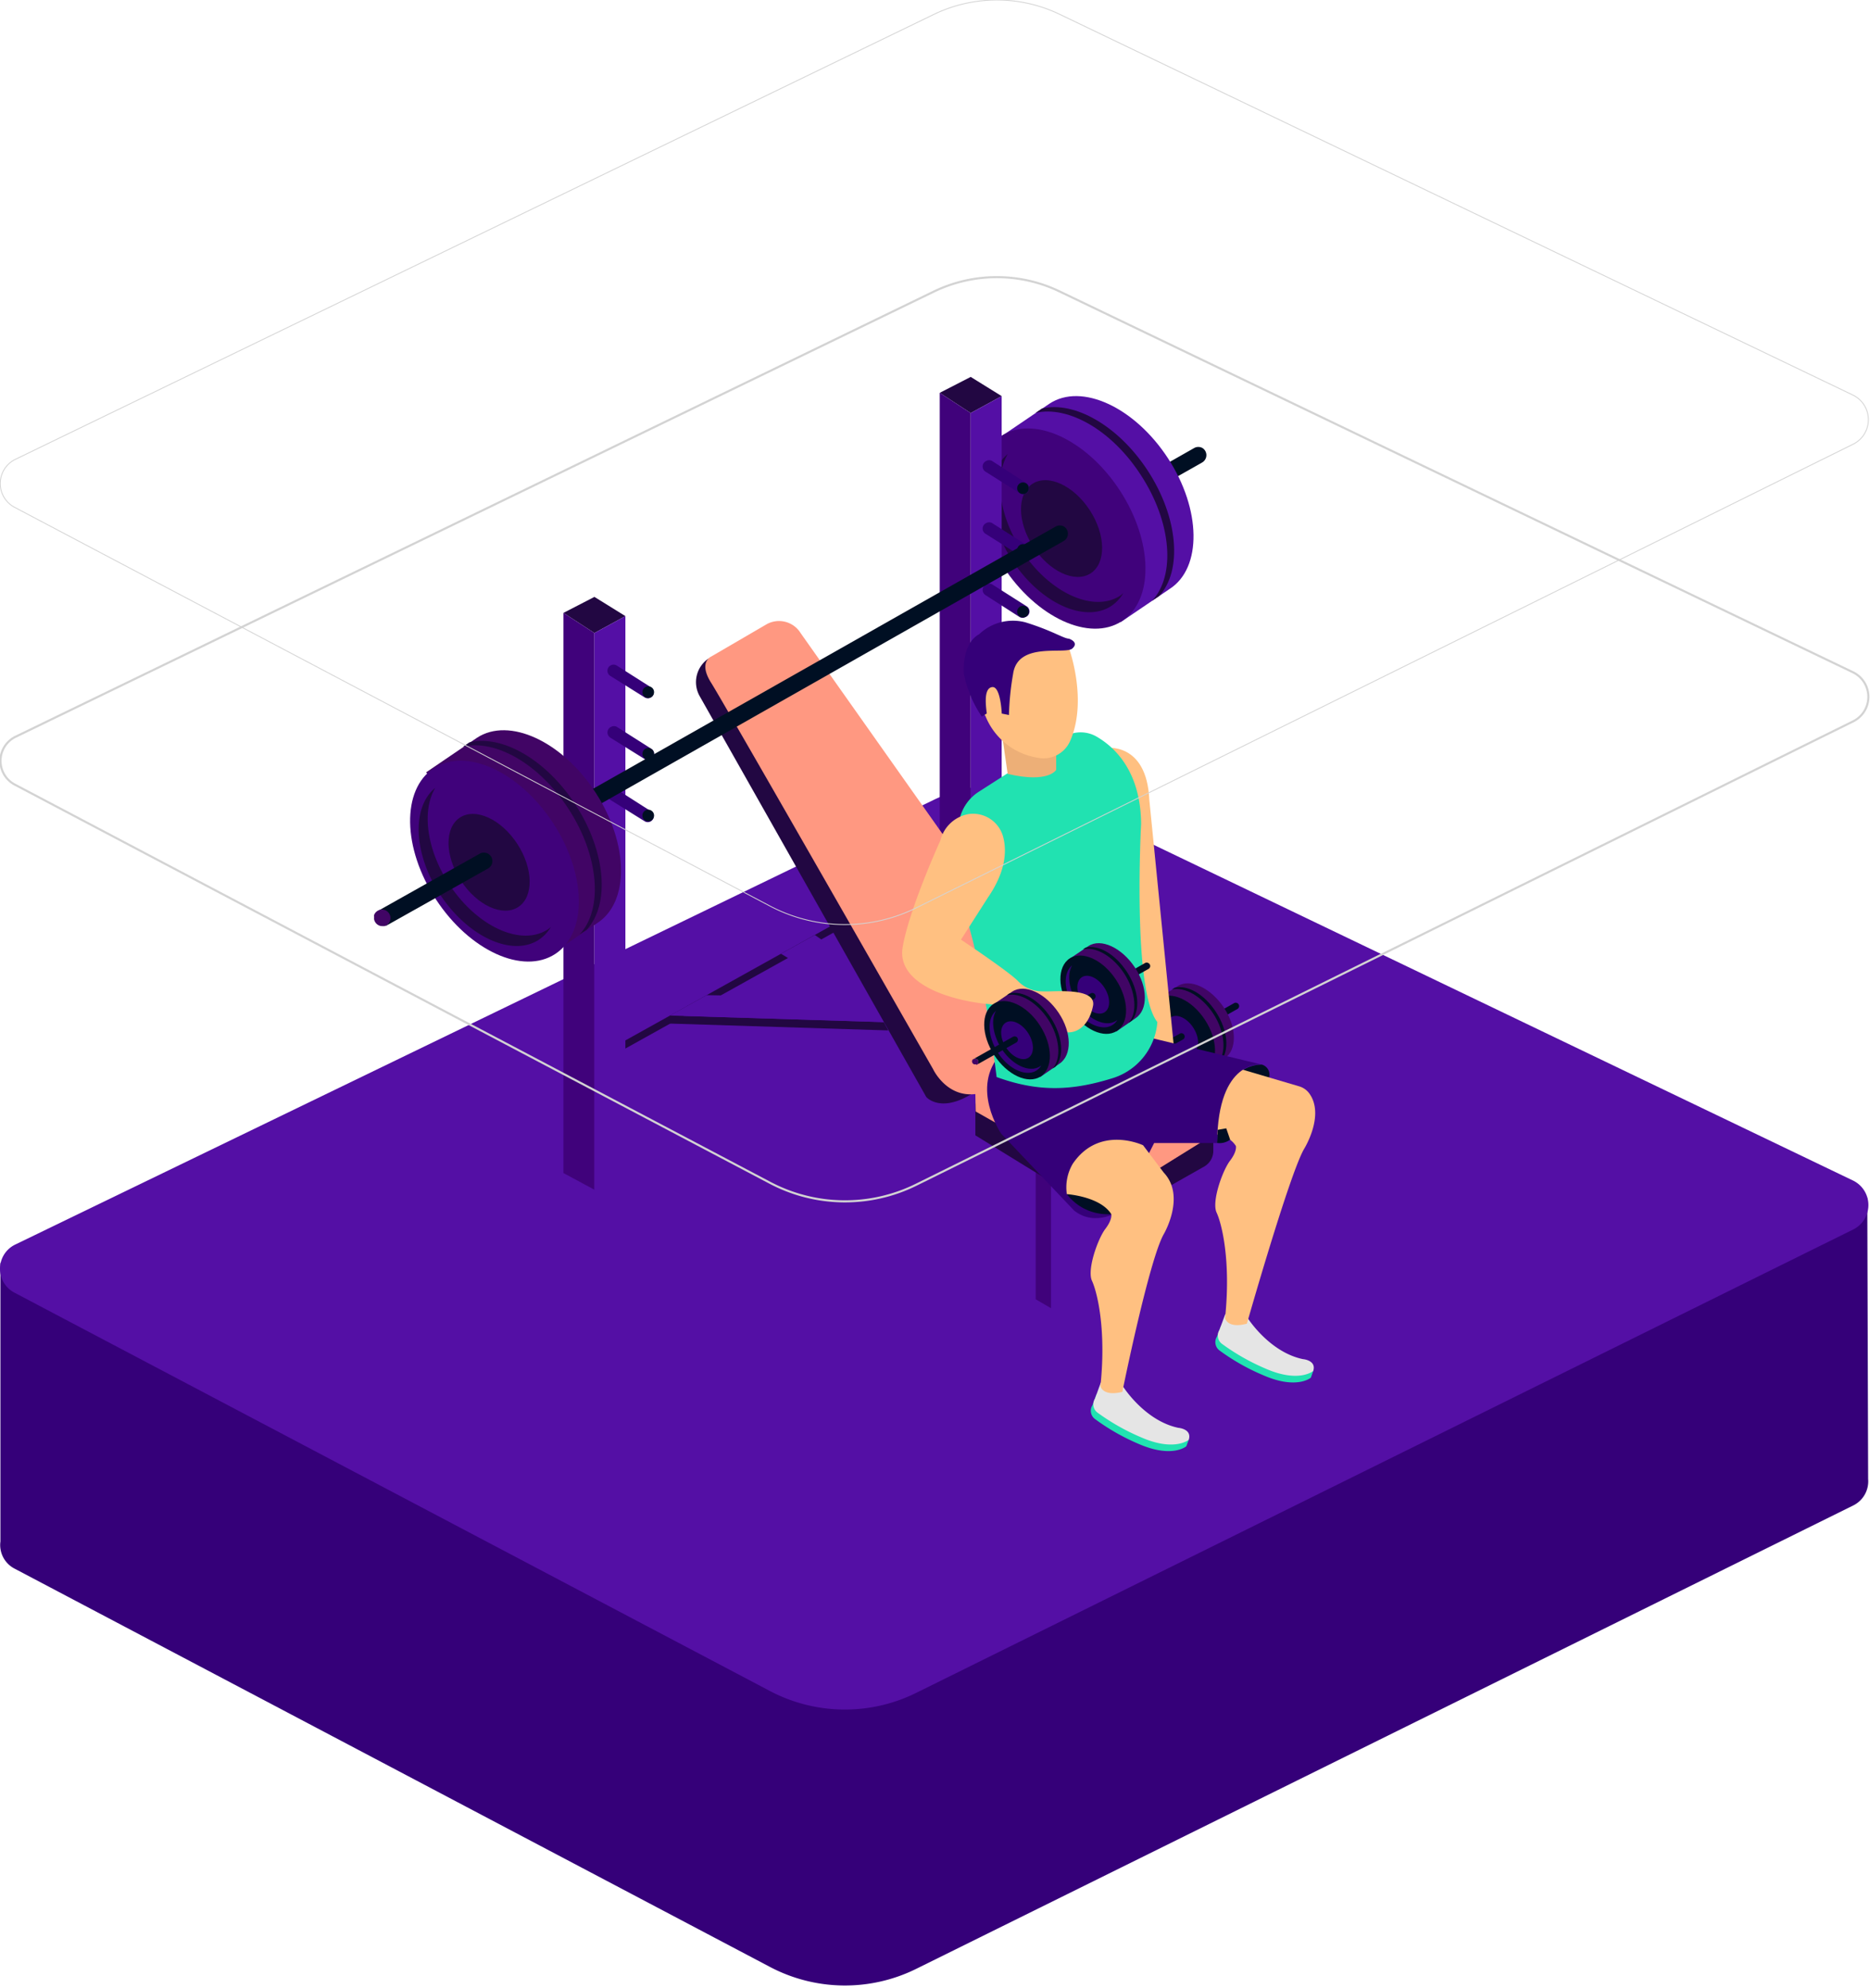 <svg xmlns="http://www.w3.org/2000/svg" width="221" height="235"><rect id="backgroundrect" width="100%" height="100%" x="0" y="0" fill="none" stroke="none"/><defs><style>.cls-1{fill:#350079;}.cls-2{fill:#540fa5;}.cls-3{fill:#000f23;}.cls-4{fill:#220742;}.cls-5{fill:#40027b;}.cls-6{fill:#ff9881;}.cls-7{fill:#410565;}.cls-8{fill:#21e2b1;}.cls-9{fill:#e5e5e5;}.cls-10{fill:#ffc081;}.cls-11{fill:#edaf77;}.cls-12,.cls-13{fill:none;stroke:#d3d3d3;stroke-miterlimit:10;}.cls-12{stroke-width:0.25px;}.cls-13{stroke-width:0.1px;}</style></defs><title>ejercicio-2</title><g class="currentLayer" style=""><title>Layer 1</title><g id="Layer_7" data-name="Layer 7" class=""><path class="cls-1" d="M220.68,141.579 L0.05,149.269 V182.189 a3.14,3.14 0 0 0 1.67,3.21 l89.28,47.08 a19,19 0 0 0 17.27,0.23 l110.72,-54.76 a3.18,3.18 0 0 0 1.79,-3.14 z" id="svg_1"/><path class="cls-2" d="M1.72,152.789 l89.28,47.08 a19,19 0 0 0 17.27,0.22 l110.72,-54.76 a3.22,3.22 0 0 0 0,-5.8 l-93.74,-45 a17.11,17.11 0 0 0 -14.88,0 L1.82,147.089 A3.18,3.18 0 0 0 1.72,152.789 z" id="svg_2"/><path class="cls-3" d="M142.12,52.959 a1,1 0 0 0 -1,0 l-7.92,4.5 L134.47,58.969 l7.59,-4.3 A1,1 0 0 0 142.12,52.959 z" id="svg_3"/><path class="cls-2" d="M138.26,69.589 c3.81,-2.48 3.71,-9.39 -0.23,-15.43 s-10.22,-8.94 -14,-6.45 l-6,4.07 l14.42,21.75 z" id="svg_4"/><path class="cls-4" d="M137,70.439 c2.75,-3 2.27,-9.24 -1.35,-14.8 c-3.47,-5.33 -8.7,-8.28 -12.51,-7.35 l-0.76,0.51 c3.81,-0.89 9,2 12.46,7.37 c3.64,5.58 4.11,11.87 1.31,14.84 z" id="svg_5"/><ellipse class="cls-5" cx="111.74" cy="155.009" rx="8.23" ry="13.06" transform="rotate(-33.07 -37.25,85.639) " id="svg_6"/><path class="cls-4" d="M132.4,70.399 c-3.17,2.07 -8.41,-0.34 -11.68,-5.37 c-2.68,-4.11 -3.22,-8.69 -1.62,-11.36 c-2.8,2.26 -2.6,7.75 0.54,12.58 c3.28,5 8.51,7.44 11.69,5.38 A4.69,4.69 0 0 0 132.76,70.089 A3.17,3.17 0 0 1 132.4,70.399 z" id="svg_7"/><ellipse class="cls-4" cx="111.74" cy="155.009" rx="3.98" ry="6.31" transform="rotate(-33.07 -37.25,85.639) " id="svg_8"/><polygon class="cls-4" points="70.25,70.549 66.59,72.439 70.25,74.819 73.91,72.819 70.25,70.549 " id="svg_9"/><polygon class="cls-5" points="66.59,138.649 70.25,140.619 70.25,74.819 66.59,72.439 66.59,138.649 " id="svg_10"/><polygon class="cls-5" points="122.4,153.569 124.23,154.629 124.23,139.719 122.4,138.239 122.4,153.569 " id="svg_11"/><polygon class="cls-2" points="126.06,153.569 124.23,154.629 124.23,139.719 126.06,138.239 126.06,153.569 " id="svg_12"/><polygon class="cls-2" points="70.25,140.619 73.91,138.649 73.91,72.819 70.25,74.819 70.25,140.619 " id="svg_13"/><polygon class="cls-4" points="114.72,44.549 111.06,46.429 114.72,48.819 118.38,46.819 114.72,44.549 " id="svg_14"/><polygon class="cls-5" points="111.06,112.649 114.72,114.609 114.72,48.819 111.06,46.429 111.06,112.649 " id="svg_15"/><polygon class="cls-2" points="114.72,114.609 118.38,112.649 118.38,46.819 114.72,48.819 114.72,114.609 " id="svg_16"/><polygon class="cls-2" points="73.91,119.599 73.91,122.969 114.72,100.239 111.06,98.909 73.91,119.599 " id="svg_17"/><polygon class="cls-4" points="114.72,100.239 73.91,122.969 73.91,123.929 114.72,101.199 114.72,100.239 " id="svg_18"/><polygon class="cls-4" points="104.45,120.809 79.17,120.029 79.17,120.979 104.98,121.789 104.45,120.809 " id="svg_19"/><polygon class="cls-2" points="106.99,117.959 100.89,117.959 92.3,112.729 96.3,110.509 106.99,117.959 " id="svg_20"/><polygon class="cls-2" points="83.52,117.619 79.17,120.029 104.45,120.809 103.05,117.969 83.52,117.619 " id="svg_21"/><path class="cls-1" d="M76.89,82.449 h0 a0.72,0.72 0 0 1 -0.67,0 l-4.09,-2.56 a0.72,0.72 0 0 1 0.09,-1.27 h0 a0.71,0.71 0 0 1 0.68,0.05 l4.07,2.59 A0.7,0.7 0 0 1 76.89,82.449 z" id="svg_22"/><circle class="cls-3" cx="76.61" cy="81.809" r="0.69" id="svg_23"/><path class="cls-1" d="M76.89,89.739 h0 a0.69,0.69 0 0 1 -0.67,0 l-4.09,-2.55 a0.73,0.73 0 0 1 0.09,-1.28 h0 a0.71,0.71 0 0 1 0.68,0 l4.07,2.59 A0.7,0.7 0 0 1 76.89,89.739 z" id="svg_24"/><circle class="cls-3" cx="76.61" cy="89.099" r="0.69" id="svg_25"/><path class="cls-1" d="M76.89,97.089 h0 a0.7,0.7 0 0 1 -0.67,0 l-4.09,-2.55 a0.73,0.73 0 0 1 0.09,-1.28 h0 a0.74,0.74 0 0 1 0.68,0.05 l4.07,2.6 A0.7,0.7 0 0 1 76.89,97.089 z" id="svg_26"/><circle class="cls-3" cx="76.61" cy="96.389" r="0.69" id="svg_27"/><path class="cls-1" d="M121.18,58.349 h0 a0.7,0.7 0 0 1 -0.67,-0.05 L116.47,55.749 a0.72,0.72 0 0 1 0.09,-1.27 h0 a0.71,0.71 0 0 1 0.68,0 L121.27,57.089 A0.7,0.7 0 0 1 121.18,58.349 z" id="svg_28"/><circle class="cls-3" cx="120.9" cy="57.709" r="0.69" id="svg_29"/><path class="cls-1" d="M121.18,65.639 h0 a0.7,0.7 0 0 1 -0.67,0 L116.47,63.089 a0.72,0.72 0 0 1 0.09,-1.27 h0 a0.71,0.71 0 0 1 0.68,0 l4.07,2.59 A0.7,0.7 0 0 1 121.18,65.639 z" id="svg_30"/><circle class="cls-3" cx="120.9" cy="64.999" r="0.69" id="svg_31"/><path class="cls-1" d="M121.18,72.939 h0 a0.7,0.7 0 0 1 -0.67,0 L116.47,70.339 a0.73,0.73 0 0 1 0.09,-1.28 h0 a0.71,0.71 0 0 1 0.68,0 l4.07,2.59 A0.71,0.71 0 0 1 121.18,72.939 z" id="svg_32"/><circle class="cls-3" cx="120.9" cy="72.289" r="0.69" id="svg_33"/><ellipse class="cls-3" cx="11.3" cy="163.969" rx="6.59" ry="10.84" transform="rotate(-33.07 -69.84,55.019) " id="svg_34"/><path class="cls-4" d="M115.27,130.419 v3.77 l13,8 a7.24,7.24 0 0 0 6.43,0 l7.61,-4.31 a2.13,2.13 0 0 0 1.08,-1.85 v-2.49 z" id="svg_35"/><path class="cls-4" d="M83.74,77.829 a3.37,3.37 0 0 0 -1.08,4.4 L109.47,129.659 s1.86,2.19 6.12,-0.87 z" id="svg_36"/><path class="cls-6" d="M115.27,129.309 c-3.44,0.41 -5,-2.95 -5,-2.95 s-24.66,-43.19 -26.22,-45.65 s0,-3.11 0,-3.11 l6.47,-3.77 a3,3 0 0 1 4.1,1 l30.16,42.69 a5.25,5.25 0 0 1 0.82,5.74 h3.73 l12.33,8.11 c3,1.56 1.14,3.11 1.14,3.11 l-7,4.35 c-3.94,2.37 -5.9,0.81 -5.9,0.81 l-14.59,-8.27 z" id="svg_37"/><path class="cls-1" d="M45.33,109.499 l0.11,0 z" id="svg_38"/><path class="cls-1" d="M45.09,109.519 h0 z" id="svg_39"/><path class="cls-3" d="M58.03,102.359 l67.67,-38.41 a1,1 0 0 0 0.05,-1.71 h0 a1,1 0 0 0 -1,0 L57.05,100.619 a1,1 0 0 0 -0.09,1.68 h0 A1,1 0 0 0 58.03,102.359 z" id="svg_40"/><path class="cls-7" d="M70.6,109.089 c3.81,-2.48 3.71,-9.39 -0.23,-15.44 s-10.21,-8.93 -14,-6.45 l-6,4.08 l14.42,21.74 z" id="svg_41"/><path class="cls-4" d="M69.34,109.889 c2.76,-3 2.28,-9.24 -1.34,-14.8 c-3.48,-5.34 -8.7,-8.28 -12.52,-7.35 l-0.76,0.51 c3.81,-0.89 9,2 12.47,7.36 c3.64,5.59 4.1,11.88 1.3,14.84 z" id="svg_42"/><ellipse class="cls-5" cx="65.505" cy="90.224" rx="8.23" ry="13.06" transform="matrix(0.84,-0.55,0.55,0.84,-46.21,62.02) " id="svg_43"/><path class="cls-4" d="M64.74,109.849 c-3.17,2.06 -8.4,-0.34 -11.68,-5.38 c-2.67,-4.1 -3.22,-8.68 -1.62,-11.35 c-2.79,2.26 -2.6,7.75 0.55,12.58 c3.28,5 8.51,7.44 11.68,5.38 a4.69,4.69 0 0 0 1.43,-1.51 C64.98,109.669 64.87,109.759 64.74,109.849 z" id="svg_44"/><ellipse class="cls-4" cx="11.6" cy="163.929" rx="3.98" ry="6.31" transform="rotate(-33.07 -69.74,55.109) " id="svg_45"/><path class="cls-3" d="M45.12,107.549 a1,1 0 0 1 0.41,1.88 l0.09,0 l12.06,-6.78 a1,1 0 0 0 0.09,-1.69 h0 a1,1 0 0 0 -1.07,-0.06 l-12.06,6.78 a1,1 0 0 0 -0.43,0.5 A1,1 0 0 1 45.12,107.549 z" id="svg_46"/><path class="cls-7" d="M45.53,109.429 a1,1 0 1 0 -1.32,-1.28 h0 a0.53,0.53 0 0 0 0,0.15 a0.28,0.28 0 0 0 0,0.09 s0,0.07 0,0.1 v0 a0.88,0.88 0 0 0 0,0.16 h0 a1,1 0 0 0 0.65,0.76 h0 a0.85,0.85 0 0 0 0.24,0.05 h0.07 a0.75,0.75 0 0 0 0.21,0 l0.11,0 z" id="svg_47"/><path class="cls-8" d="M143.82,157.979 a1.23,1.23 0 0 0 0.27,1.61 a25.14,25.14 0 0 0 5.17,2.94 c4,1.76 5.66,0.3 5.66,0.3 l0.28,-0.79 l-10.9,-5.34 z" id="svg_48"/><path class="cls-9" d="M144.82,155.279 a2.09,2.09 0 0 0 2.65,0.53 s2.54,4 6.51,4.83 c0,0 1.63,0.12 1.22,1.4 c0,0 -1.69,1.46 -5.66,-0.29 a25.77,25.77 0 0 1 -5.16,-2.94 a1.23,1.23 0 0 1 -0.27,-1.61 z" id="svg_49"/><path class="cls-3" d="M146.24,118.569 a0.38,0.38 0 0 0 -0.4,0 l-3.11,1.76 l0.52,0.61 l3,-1.69 A0.39,0.39 0 0 0 146.24,118.569 z" id="svg_50"/><path class="cls-7" d="M144.73,125.089 c1.49,-1 1.45,-3.68 -0.09,-6 s-4,-3.5 -5.49,-2.52 L136.79,118.089 l5.64,8.52 z" id="svg_51"/><path class="cls-3" d="M144.24,125.419 c1.08,-1.17 0.89,-3.62 -0.53,-5.8 s-3.41,-3.24 -4.9,-2.87 l-0.3,0.2 c1.49,-0.35 3.53,0.8 4.89,2.88 s1.6,4.65 0.51,5.81 z" id="svg_52"/><ellipse class="cls-3" cx="95.66" cy="232.319" rx="3.22" ry="5.11" transform="rotate(-33.07 -67.59,103.119) " id="svg_53"/><path class="cls-1" d="M142.47,125.399 c-1.25,0.81 -3.29,-0.13 -4.58,-2.1 c-1,-1.61 -1.26,-3.4 -0.63,-4.45 c-1.1,0.89 -1,3 0.21,4.93 s3.34,2.91 4.58,2.1 a1.86,1.86 0 0 0 0.56,-0.59 z" id="svg_54"/><ellipse class="cls-1" cx="95.66" cy="232.319" rx="1.56" ry="2.47" transform="rotate(-33.07 -67.59,103.119) " id="svg_55"/><path class="cls-3" d="M130.82,127.849 l9,-5 a0.39,0.39 0 0 0 0,-0.67 h0 a0.36,0.36 0 0 0 -0.4,0 l-9,5 a0.39,0.39 0 0 0 0,0.66 h0 A0.4,0.4 0 0 0 130.82,127.849 z" id="svg_56"/><path class="cls-10" d="M130.61,88.409 s4.91,-0.83 5.22,6.14 l3,30.17 s-2.17,2.59 -4.64,0.77 s-1.78,-4.42 -0.82,-4.91 s1.61,-1.77 0.82,-5.7 s-5.28,-19.37 -5.28,-19.37 S126.82,89.629 130.61,88.409 z" id="svg_57"/><path class="cls-7" d="M135.74,130.469 c1.49,-1 1.45,-3.68 -0.09,-6 s-4,-3.5 -5.49,-2.52 l-2.37,1.59 l5.65,8.52 z" id="svg_58"/><path class="cls-3" d="M135.24,130.799 c1.08,-1.17 0.9,-3.62 -0.52,-5.8 s-3.41,-3.24 -4.9,-2.87 l-0.3,0.2 c1.49,-0.35 3.53,0.8 4.88,2.88 s1.61,4.65 0.51,5.81 z" id="svg_59"/><ellipse class="cls-3" cx="82.28" cy="233.659" rx="3.22" ry="5.11" transform="rotate(-33.07 -71.98,99.079) " id="svg_60"/><path class="cls-1" d="M133.47,130.779 c-1.24,0.81 -3.29,-0.13 -4.57,-2.1 c-1.05,-1.61 -1.26,-3.4 -0.63,-4.45 c-1.1,0.89 -1,3 0.21,4.93 s3.33,2.91 4.57,2.1 a1.67,1.67 0 0 0 0.56,-0.59 z" id="svg_61"/><ellipse class="cls-1" cx="82.28" cy="233.659" rx="1.56" ry="2.47" transform="rotate(-33.07 -71.98,99.079) " id="svg_62"/><path class="cls-3" d="M125.76,129.879 a0.4,0.4 0 0 1 0.39,0.39 a0.39,0.39 0 0 1 -0.23,0.35 h0 l4.72,-2.66 a0.39,0.39 0 0 0 0,-0.66 h0 a0.38,0.38 0 0 0 -0.42,0 l-4.72,2.65 a0.47,0.47 0 0 0 -0.17,0.2 A0.4,0.4 0 0 1 125.76,129.879 z" id="svg_63"/><path class="cls-7" d="M125.92,130.619 a0.39,0.39 0 0 0 0.23,-0.35 a0.39,0.39 0 0 0 -0.75,-0.15 h0 s0,0 0,0.06 a0,0 0 0 0 0,0 v0 h0 s0,0 0,0.06 h0 a0.37,0.37 0 0 0 0.25,0.29 h0 l0.09,0 h0.11 l0,0 z" id="svg_64"/><path class="cls-3" d="M149.1,125.819 a1.25,1.25 0 0 1 0.89,1.53 l-3.8,-0.35 A4.45,4.45 0 0 1 149.1,125.819 z" id="svg_65"/><path class="cls-10" d="M141.36,134.159 s3.38,-0.81 4.7,1.29 c0,0 0.17,0.61 -0.7,1.75 s-2.19,4.81 -1.58,6.12 s1.71,5.69 1,12.48 c0,0 0.26,1.27 2.58,0.65 c0,0 5,-17.56 6.74,-20.62 c0,0 2.52,-4 0.63,-6.6 a2.28,2.28 0 0 0 -1.22,-0.84 l-11.69,-3.45 z" id="svg_66"/><path class="cls-8" d="M129.11,166.089 a1.21,1.21 0 0 0 0.27,1.61 a25.4,25.4 0 0 0 5.16,2.95 c4,1.75 5.66,0.29 5.66,0.29 l0.29,-0.78 l-10.91,-5.35 z" id="svg_67"/><path class="cls-1" d="M132.34,143.089 s-2.82,2 -5.39,0 l-8.63,-9.1 s-3.74,-5.49 0,-9.46 c0,0 0.93,5.49 9.22,3.51 c0,0 6,-1.26 7.73,-5.55 l13.83,3.33 s-5.17,-0.7 -5.26,9.28 h-7.44 z" id="svg_68"/><path class="cls-3" d="M143.84,135.089 a2.11,2.11 0 0 0 1.54,-0.39 l-0.46,-1.34 l-1,0.18 z" id="svg_69"/><path class="cls-9" d="M130.1,163.399 a2.1,2.1 0 0 0 2.66,0.53 s2.54,4 6.5,4.83 c0,0 1.64,0.12 1.23,1.41 c0,0 -1.69,1.45 -5.66,-0.3 a25.62,25.62 0 0 1 -5.17,-2.94 a1.23,1.23 0 0 1 -0.26,-1.61 z" id="svg_70"/><path class="cls-3" d="M126.08,141.139 a6.07,6.07 0 0 0 5.25,2.36 s0.52,-2.24 -1.21,-2.72 A5.26,5.26 0 0 0 126.08,141.139 z" id="svg_71"/><path class="cls-10" d="M132.64,164.509 s3.15,-15.58 4.9,-18.65 c0,0 2.63,-4.46 0,-7.26 l-2.45,-3.24 s-5.16,-2.45 -8.31,2.19 a5.5,5.5 0 0 0 -0.7,3.59 s3.93,0.26 5.25,2.36 c0,0 0.17,0.61 -0.7,1.75 s-2.19,4.81 -1.58,6.13 s1.71,5.69 1,12.47 C130.06,163.849 130.32,165.089 132.64,164.509 z" id="svg_72"/><path class="cls-8" d="M136.78,120.799 a7.56,7.56 0 0 1 -5.15,6.59 c-4.91,1.55 -8.86,1.72 -13.85,-0.09 c0,0 -1.46,-12.43 -3.72,-19.3 c0,0 -1.59,-6.7 -0.66,-11.15 a5.19,5.19 0 0 1 2.26,-3.26 l10,-6.42 a3.76,3.76 0 0 1 3.93,-0.11 c2.21,1.28 5.22,4.16 5.27,10.34 C134.85,97.399 133.8,117.089 136.78,120.799 z" id="svg_73"/><path class="cls-3" d="M135.72,113.829 a0.4,0.4 0 0 0 -0.41,0 l-3.1,1.77 l0.52,0.6 l3,-1.68 A0.39,0.39 0 0 0 135.72,113.829 z" id="svg_74"/><path class="cls-7" d="M134.21,120.339 c1.49,-1 1.45,-3.68 -0.09,-6 s-4,-3.49 -5.49,-2.52 l-2.37,1.6 l5.65,8.51 z" id="svg_75"/><path class="cls-3" d="M133.71,120.669 c1.08,-1.17 0.9,-3.62 -0.52,-5.79 s-3.41,-3.25 -4.9,-2.88 l-0.3,0.2 c1.49,-0.35 3.53,0.8 4.88,2.88 s1.61,4.65 0.51,5.81 z" id="svg_76"/><ellipse class="cls-3" cx="86.03" cy="221.069" rx="3.22" ry="5.11" transform="rotate(-33.07 -66.7,96.609) " id="svg_77"/><path class="cls-1" d="M131.91,120.649 c-1.24,0.81 -3.29,-0.13 -4.57,-2.1 c-1.05,-1.61 -1.26,-3.4 -0.63,-4.45 c-1.1,0.89 -1,3 0.21,4.93 s3.33,2.92 4.57,2.11 a1.76,1.76 0 0 0 0.56,-0.59 z" id="svg_78"/><ellipse class="cls-1" cx="86.03" cy="221.069" rx="1.56" ry="2.47" transform="rotate(-33.07 -66.7,96.609) " id="svg_79"/><path class="cls-3" d="M120.29,123.089 l9,-5 a0.39,0.39 0 0 0 0,-0.67 h0 a0.38,0.38 0 0 0 -0.4,0 l-9,5 a0.39,0.39 0 0 0 0,0.66 h0 A0.38,0.38 0 0 0 120.29,123.089 z" id="svg_80"/><path class="cls-10" d="M114.47,96.219 a3.68,3.68 0 0 1 4.12,2.84 c0.39,1.61 0.24,4 -1.82,7 l-3.2,5 s5.53,3.69 6.69,4.85 a4,4 0 0 0 3,1.26 c1,0.1 6.4,-0.58 5.91,1.75 s-1.84,3.1 -2.9,3.1 s-4.47,-3 -8.93,-3.3 s-11.44,-2.23 -10.66,-6.78 s4.46,-12.61 4.46,-12.61 A4.17,4.17 0 0 1 114.47,96.219 z" id="svg_81"/><path class="cls-7" d="M125.21,125.719 c1.5,-1 1.46,-3.68 -0.09,-6 s-4,-3.49 -5.49,-2.52 l-2.36,1.6 l5.65,8.51 z" id="svg_82"/><path class="cls-3" d="M124.72,126.089 c1.08,-1.17 0.89,-3.62 -0.53,-5.79 s-3.4,-3.25 -4.9,-2.88 l-0.29,0.2 c1.49,-0.35 3.52,0.8 4.88,2.88 s1.6,4.65 0.51,5.81 z" id="svg_83"/><ellipse class="cls-3" cx="72.63" cy="222.409" rx="3.22" ry="5.11" transform="rotate(-33.07 -71.1,92.569) " id="svg_84"/><path class="cls-1" d="M122.92,126.029 c-1.24,0.81 -3.29,-0.13 -4.57,-2.1 c-1,-1.61 -1.27,-3.4 -0.64,-4.45 c-1.09,0.89 -1,3 0.22,4.93 s3.33,2.92 4.57,2.11 a1.76,1.76 0 0 0 0.56,-0.59 z" id="svg_85"/><ellipse class="cls-1" cx="72.63" cy="222.409" rx="1.56" ry="2.47" transform="rotate(-33.07 -71.1,92.569) " id="svg_86"/><path class="cls-3" d="M115.24,125.139 a0.38,0.38 0 0 1 0.16,0.73 h0 l4.72,-2.66 a0.39,0.39 0 0 0 0,-0.66 h0 a0.42,0.42 0 0 0 -0.42,0 l-4.72,2.66 a0.35,0.35 0 0 0 -0.17,0.19 A0.39,0.39 0 0 1 115.24,125.139 z" id="svg_87"/><path class="cls-7" d="M115.4,125.869 a0.38,0.38 0 0 0 -0.16,-0.73 a0.39,0.39 0 0 0 -0.36,0.23 h0 s0,0 0,0.06 a0.06,0.06 0 0 1 0,0 v0 h0 a0.17,0.17 0 0 0 0,0.07 h0 a0.38,0.38 0 0 0 0.25,0.3 h0 l0.1,0 h0.15 z" id="svg_88"/><path class="cls-11" d="M124.82,88.369 V90.989 s-0.87,1.62 -5.73,0.48 L118.31,86.089 l3.79,1.52 " id="svg_89"/><path class="cls-10" d="M126.37,76.729 s2.22,6.13 0.07,10.92 a3.43,3.43 0 0 1 -3.81,1.91 A8,8 0 0 1 116.47,84.649 l-1.35,-2.14 l2.58,-6.35 l6.21,-1.1 z" id="svg_90"/><path class="cls-1" d="M126.33,75.489 s1.25,0.4 0.4,1.16 s-6.45,-0.87 -7,3 a32.66,32.66 0 0 0 -0.49,4.86 l-0.85,-0.17 s-0.13,-3.27 -1.14,-3.13 s-0.75,2.16 -0.63,3.12 l-0.59,0.37 a14,14 0 0 1 -2.11,-5 s-0.36,-3.56 1.8,-4.74 a5.78,5.78 0 0 1 5.48,-1.4 C124.41,74.559 125.65,75.449 126.33,75.489 z" id="svg_91"/><path class="cls-12" d="M1.72,92.719 l89.28,47.08 a19,19 0 0 0 17.27,0.23 L218.99,85.269 a3.23,3.23 0 0 0 0,-5.81 l-93.74,-45 a17.11,17.11 0 0 0 -14.88,0 L1.82,87.089 A3.17,3.17 0 0 0 1.72,92.719 z" id="svg_92"/><path class="cls-13" d="M1.72,59.959 L91,107.089 a19,19 0 0 0 17.27,0.22 L218.99,52.509 a3.23,3.23 0 0 0 0,-5.81 l-93.74,-45 a17.14,17.14 0 0 0 -14.88,0 L1.82,54.289 A3.18,3.18 0 0 0 1.72,59.959 z" id="svg_93"/></g></g></svg>